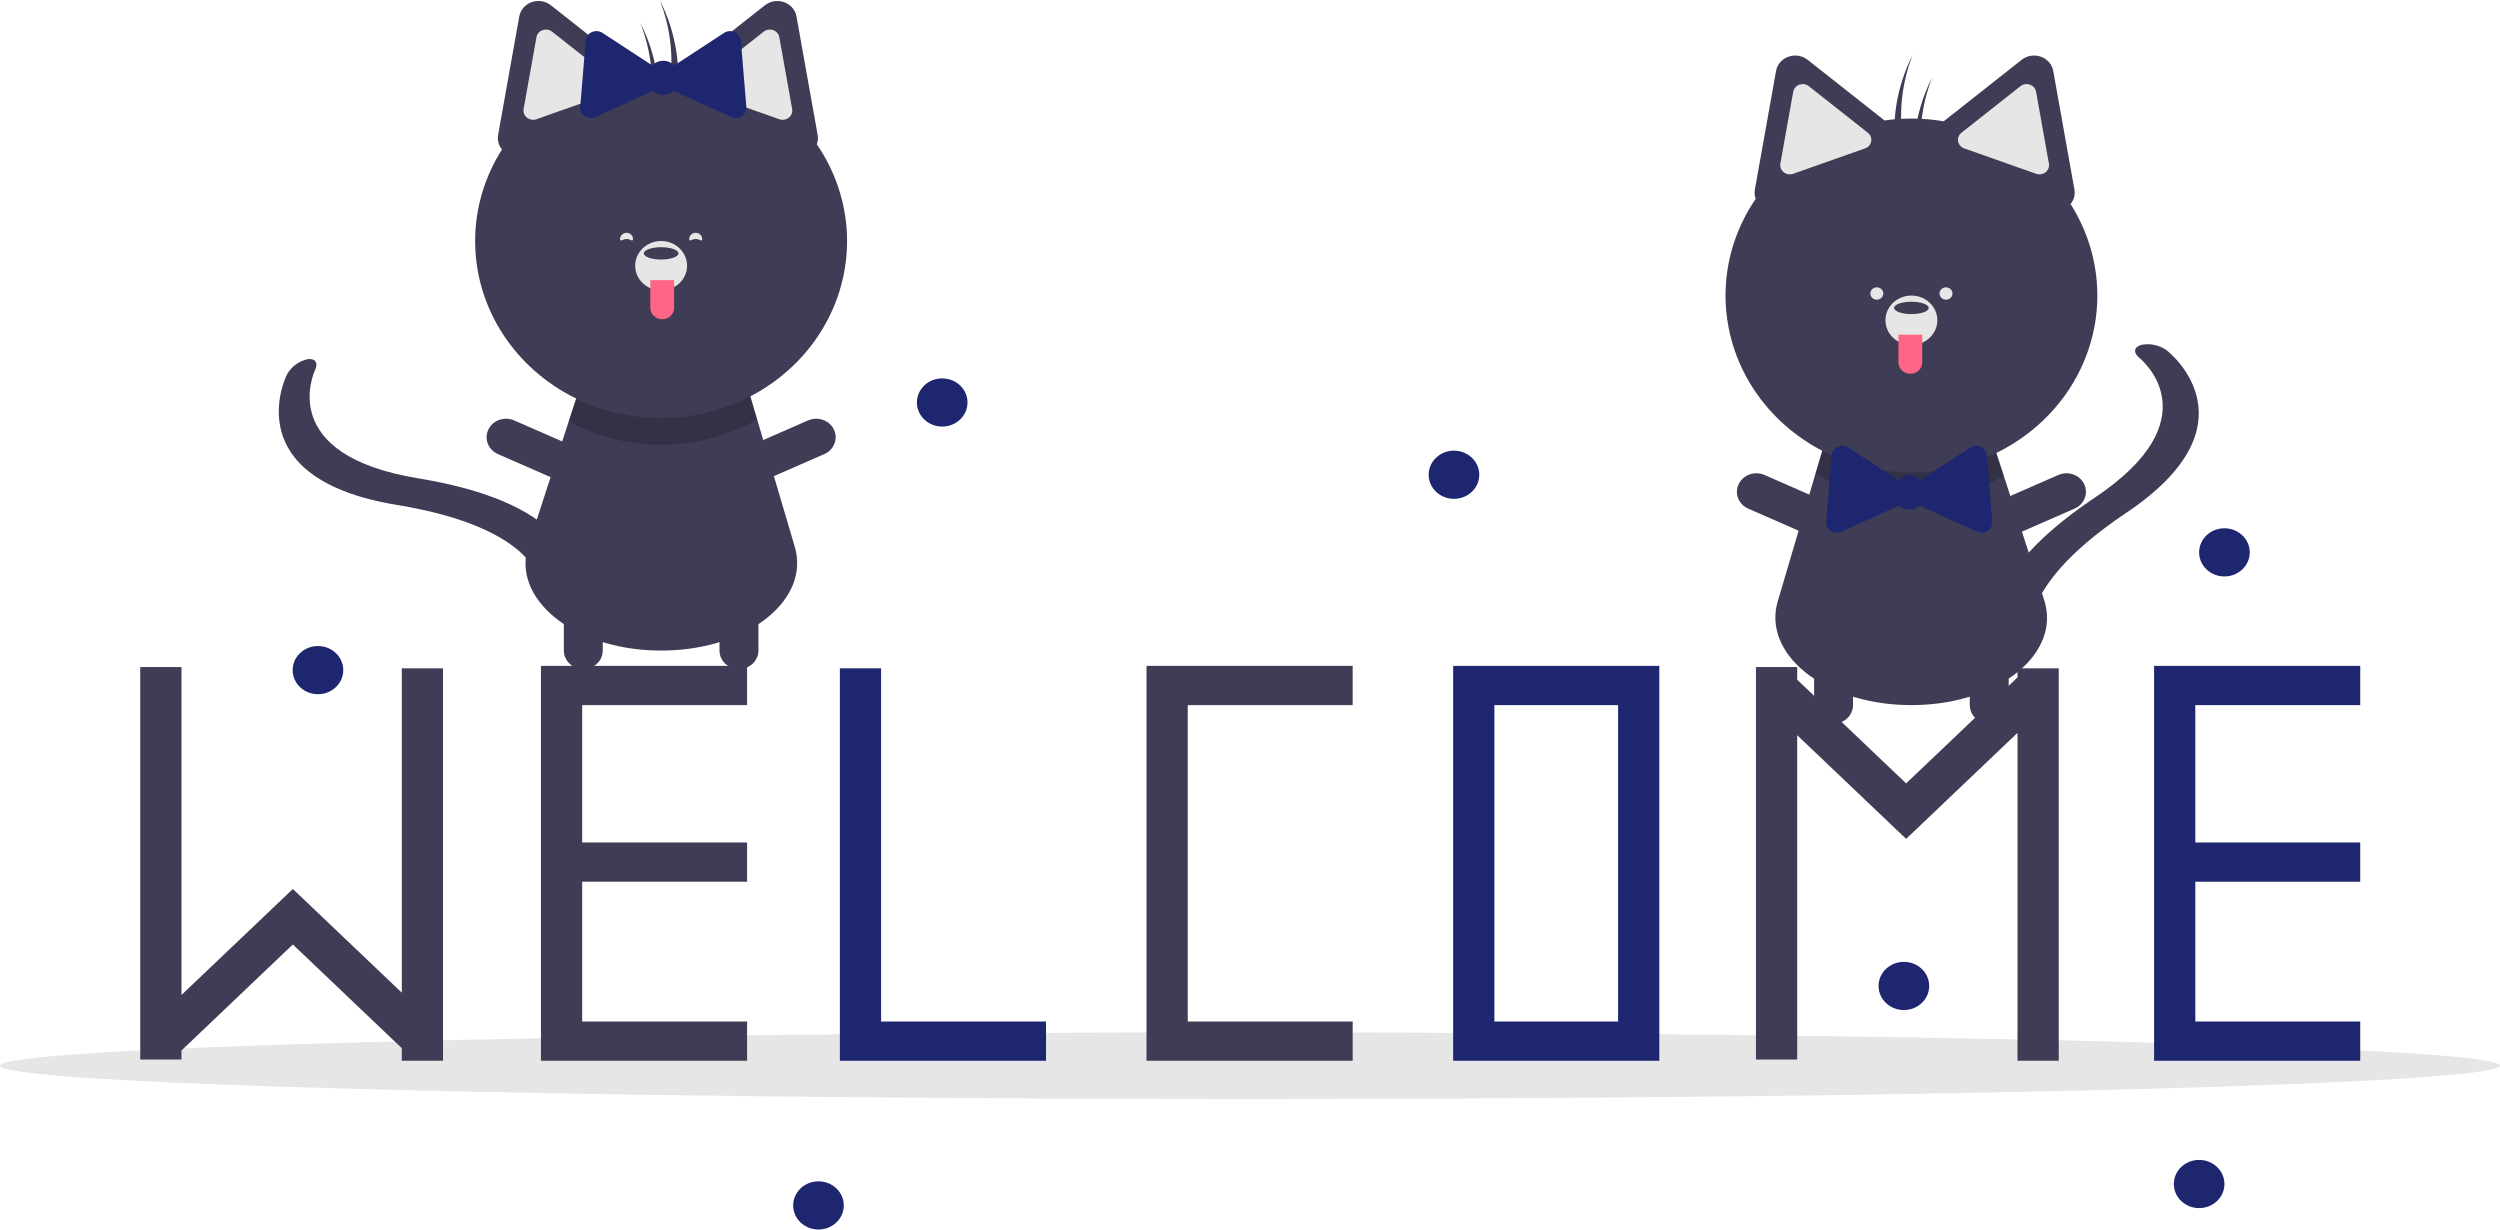<svg width="549" height="270" viewBox="0 0 549 270" fill="none" xmlns="http://www.w3.org/2000/svg">
<path d="M274.5 241.332C426.102 241.332 549 238.06 549 234.023C549 229.987 426.102 226.715 274.5 226.715C122.898 226.715 0 229.987 0 234.023C0 238.06 122.898 241.332 274.5 241.332Z" fill="#E6E6E6"/>
<path d="M420.789 154.832C420.442 154.836 420.096 154.841 419.745 154.841C419.393 154.841 419.047 154.836 418.7 154.832C400.325 154.434 387.007 143.506 390.397 132.04L398.663 104.07L400.752 96.993L437.787 97.594L440.038 104.518L448.898 131.769C452.649 143.298 439.33 154.434 420.789 154.832Z" fill="#3F3D56"/>
<path opacity="0.2" d="M440.038 104.518C433.723 107.953 426.56 109.723 419.287 109.645C412.013 109.566 404.894 107.642 398.663 104.07L400.752 96.993L437.787 97.594L440.038 104.518Z" fill="black"/>
<path d="M438.475 132.969C440.075 127.293 445.333 119.106 460.079 109.235C485.796 92.018 470.455 79.108 469.79 78.567C468.395 77.432 468.601 76.158 470.269 75.723C471.237 75.539 472.236 75.553 473.198 75.767C474.16 75.98 475.064 76.386 475.847 76.959C476.68 77.614 495.891 93.23 466.871 112.655C440.754 130.141 446.307 141.554 446.37 141.664C447.07 142.885 445.948 143.861 443.861 143.848C441.775 143.835 439.515 142.836 438.813 141.616C438.665 141.358 436.984 138.252 438.475 132.969Z" fill="#3F3D56"/>
<path d="M402.651 158.908C402.09 158.908 401.535 158.803 401.016 158.598C400.498 158.394 400.027 158.094 399.63 157.717C399.233 157.339 398.918 156.891 398.703 156.397C398.489 155.904 398.378 155.375 398.378 154.841V137.215C398.378 136.136 398.828 135.102 399.63 134.339C400.431 133.576 401.518 133.148 402.651 133.148C403.785 133.148 404.872 133.576 405.673 134.339C406.474 135.102 406.925 136.136 406.925 137.215V154.841C406.925 155.375 406.814 155.904 406.599 156.397C406.385 156.891 406.07 157.339 405.673 157.717C405.276 158.094 404.805 158.394 404.287 158.598C403.768 158.803 403.213 158.908 402.651 158.908V158.908Z" fill="#3F3D56"/>
<path d="M406.398 117.064C406.164 117.55 405.831 117.986 405.419 118.349C405.007 118.712 404.525 118.994 403.998 119.179C403.472 119.364 402.912 119.449 402.352 119.429C401.791 119.408 401.24 119.283 400.73 119.059L383.908 111.692C382.879 111.241 382.081 110.419 381.689 109.408C381.297 108.396 381.342 107.278 381.816 106.299C382.289 105.32 383.152 104.559 384.214 104.185C385.276 103.811 386.45 103.853 387.48 104.302L404.302 111.669C404.812 111.892 405.271 112.209 405.652 112.601C406.033 112.993 406.33 113.453 406.524 113.954C406.719 114.455 406.808 114.987 406.786 115.521C406.765 116.055 406.633 116.579 406.398 117.064V117.064Z" fill="#3F3D56"/>
<path d="M433.091 117.064C433.325 117.55 433.658 117.986 434.07 118.349C434.482 118.712 434.965 118.994 435.491 119.179C436.017 119.365 436.577 119.449 437.138 119.429C437.698 119.408 438.249 119.283 438.759 119.059L455.582 111.692C456.611 111.242 457.41 110.42 457.803 109.408C458.197 108.396 458.151 107.277 457.678 106.297C457.204 105.317 456.341 104.557 455.278 104.182C454.215 103.808 453.039 103.851 452.009 104.302L435.187 111.669C434.677 111.892 434.218 112.209 433.837 112.601C433.456 112.993 433.16 113.453 432.965 113.954C432.77 114.455 432.681 114.987 432.703 115.521C432.724 116.055 432.856 116.579 433.091 117.064V117.064Z" fill="#3F3D56"/>
<path d="M436.838 158.908C437.399 158.908 437.954 158.803 438.473 158.598C438.991 158.394 439.462 158.094 439.859 157.717C440.256 157.339 440.571 156.891 440.786 156.397C441 155.904 441.111 155.375 441.111 154.841V137.215C441.111 136.136 440.661 135.102 439.859 134.339C439.058 133.576 437.971 133.148 436.838 133.148C435.704 133.148 434.617 133.576 433.816 134.339C433.015 135.102 432.564 136.136 432.564 137.215V154.841C432.564 155.375 432.675 155.904 432.89 156.397C433.104 156.891 433.419 157.339 433.816 157.717C434.213 158.094 434.684 158.394 435.202 158.598C435.721 158.803 436.276 158.908 436.838 158.908V158.908Z" fill="#3F3D56"/>
<path d="M454.696 44.801C455.065 44.358 455.332 43.846 455.478 43.298C455.624 42.75 455.647 42.179 455.544 41.622L453.218 28.599L450.893 15.577C450.767 14.874 450.449 14.214 449.971 13.665C449.493 13.116 448.872 12.696 448.169 12.448C447.466 12.2 446.708 12.132 445.969 12.252C445.23 12.371 444.538 12.674 443.961 13.129L433.275 21.558L426.837 26.635C422.543 25.909 418.155 25.846 413.84 26.449L407.639 21.558L396.953 13.129C396.376 12.674 395.683 12.371 394.945 12.252C394.206 12.132 393.447 12.2 392.744 12.448C392.042 12.696 391.42 13.116 390.942 13.665C390.464 14.214 390.146 14.874 390.021 15.577L387.695 28.599L385.369 41.622C385.245 42.307 385.309 43.01 385.555 43.664C381.57 49.48 379.294 56.206 378.965 63.143C378.636 70.079 380.266 76.973 383.684 83.107C387.103 89.241 392.187 94.391 398.405 98.022C404.624 101.652 411.751 103.63 419.045 103.75C426.339 103.87 433.534 102.128 439.881 98.704C446.228 95.28 451.495 90.3 455.134 84.282C458.774 78.264 460.653 71.428 460.576 64.485C460.499 57.541 458.468 50.744 454.696 44.801V44.801Z" fill="#3F3D56"/>
<path d="M395.882 18.466C395.629 18.466 395.377 18.509 395.14 18.594C394.791 18.715 394.482 18.922 394.245 19.194C394.008 19.466 393.851 19.794 393.791 20.143L390.971 35.935C390.909 36.283 390.944 36.641 391.073 36.972C391.202 37.303 391.42 37.596 391.706 37.821C391.991 38.047 392.334 38.196 392.7 38.256C393.066 38.315 393.442 38.281 393.789 38.158L409.568 32.587C409.916 32.464 410.224 32.256 410.461 31.984C410.697 31.713 410.855 31.386 410.917 31.038C410.979 30.69 410.944 30.333 410.815 30.002C410.686 29.671 410.467 29.378 410.182 29.152L410.182 29.152L397.223 18.931C396.847 18.631 396.372 18.466 395.882 18.466V18.466Z" fill="#E6E6E6"/>
<path d="M445.032 18.466C444.541 18.466 444.066 18.631 443.69 18.931L430.732 29.152C430.446 29.378 430.228 29.671 430.099 30.002C429.97 30.333 429.935 30.69 429.997 31.038C430.059 31.386 430.216 31.713 430.453 31.984C430.69 32.256 430.997 32.464 431.345 32.587L447.124 38.158C447.472 38.281 447.848 38.315 448.213 38.256C448.579 38.196 448.922 38.047 449.208 37.821C449.493 37.596 449.712 37.303 449.841 36.972C449.97 36.641 450.005 36.283 449.943 35.935L447.123 20.143C447.062 19.794 446.906 19.466 446.669 19.194C446.432 18.922 446.123 18.715 445.774 18.594C445.536 18.509 445.285 18.466 445.032 18.466Z" fill="#E6E6E6"/>
<path d="M419.745 75.752C422.891 75.752 425.442 73.324 425.442 70.329C425.442 67.334 422.891 64.906 419.745 64.906C416.598 64.906 414.047 67.334 414.047 70.329C414.047 73.324 416.598 75.752 419.745 75.752Z" fill="#E6E6E6"/>
<path d="M419.745 68.973C421.842 68.973 423.543 68.366 423.543 67.617C423.543 66.868 421.842 66.261 419.745 66.261C417.647 66.261 415.946 66.868 415.946 67.617C415.946 68.366 417.647 68.973 419.745 68.973Z" fill="#3F3D56"/>
<path d="M416.896 73.492H422.119V79.593C422.119 79.92 422.051 80.243 421.92 80.545C421.789 80.846 421.596 81.12 421.354 81.351C421.111 81.582 420.823 81.765 420.507 81.89C420.19 82.015 419.85 82.079 419.507 82.079V82.079C418.815 82.079 418.15 81.817 417.661 81.351C417.171 80.885 416.896 80.253 416.896 79.593V73.492H416.896Z" fill="#FF6584"/>
<path d="M420.062 11.978C419.788 12.519 419.522 13.065 419.272 13.623C416.325 20.164 415.331 27.352 416.4 34.396C416.934 33.658 417.496 32.889 418.068 32.111C416.844 25.351 417.532 18.402 420.062 11.978V11.978Z" fill="#3F3D56"/>
<path d="M424.335 16.949C424.061 17.49 423.795 18.036 423.545 18.594C420.598 25.135 419.604 32.323 420.673 39.367C421.208 38.629 421.769 37.86 422.341 37.082C421.117 30.322 421.805 23.373 424.335 16.949V16.949Z" fill="#3F3D56"/>
<path d="M437.51 114.546L436.908 107.259L436.306 99.972C436.273 99.578 436.132 99.2 435.898 98.875C435.663 98.549 435.342 98.289 434.968 98.119C434.594 97.949 434.179 97.876 433.766 97.907C433.352 97.938 432.955 98.072 432.613 98.295L426.284 102.435L421.662 105.458C421.367 105.129 421 104.864 420.587 104.683C420.174 104.502 419.725 104.408 419.27 104.408C418.815 104.408 418.366 104.502 417.952 104.683C417.539 104.864 417.173 105.129 416.877 105.458L412.256 102.435L405.926 98.295C405.585 98.072 405.187 97.938 404.774 97.907C404.361 97.876 403.946 97.949 403.572 98.119C403.197 98.289 402.877 98.549 402.642 98.875C402.407 99.2 402.266 99.578 402.234 99.972L401.632 107.259L401.03 114.546C400.997 114.939 401.074 115.334 401.253 115.69C401.431 116.046 401.705 116.351 402.047 116.575C402.389 116.798 402.786 116.932 403.2 116.963C403.613 116.994 404.028 116.921 404.402 116.751L411.333 113.604L417.028 111.018C417.321 111.301 417.67 111.525 418.055 111.678C418.44 111.831 418.853 111.91 419.27 111.91C419.687 111.91 420.1 111.831 420.485 111.678C420.87 111.525 421.219 111.301 421.512 111.018L427.207 113.604L434.138 116.751C434.512 116.921 434.927 116.994 435.34 116.963C435.753 116.932 436.151 116.798 436.493 116.575C436.834 116.351 437.108 116.046 437.287 115.69C437.465 115.334 437.542 114.939 437.51 114.546V114.546Z" fill="#1D266E"/>
<path d="M412.148 65.809C412.934 65.809 413.572 65.202 413.572 64.454C413.572 63.705 412.934 63.098 412.148 63.098C411.361 63.098 410.723 63.705 410.723 64.454C410.723 65.202 411.361 65.809 412.148 65.809Z" fill="#E6E6E6"/>
<path d="M427.341 65.809C428.128 65.809 428.766 65.202 428.766 64.454C428.766 63.705 428.128 63.098 427.341 63.098C426.555 63.098 425.917 63.705 425.917 64.454C425.917 65.202 426.555 65.809 427.341 65.809Z" fill="#E6E6E6"/>
<path d="M144.139 142.854C144.486 142.858 144.832 142.863 145.184 142.863C145.535 142.863 145.882 142.858 146.228 142.854C164.603 142.456 177.922 131.528 174.531 120.062L166.265 92.092L164.176 85.015L127.141 85.616L124.89 92.54L116.03 119.791C112.279 131.32 125.598 142.456 144.139 142.854Z" fill="#3F3D56"/>
<path opacity="0.2" d="M124.89 92.54C131.205 95.975 138.369 97.745 145.642 97.666C152.915 97.588 160.034 95.664 166.265 92.092L164.176 85.015L127.141 85.616L124.89 92.54Z" fill="black"/>
<path d="M121.955 117.675C117.958 113.197 109.525 107.939 91.759 105.024C60.775 99.936 68.837 82.019 69.195 81.26C69.945 79.666 69.187 78.599 67.484 78.885C66.525 79.112 65.629 79.533 64.856 80.117C64.082 80.702 63.448 81.437 62.997 82.274C62.539 83.205 52.196 105.143 87.158 110.881C118.624 116.048 118.736 128.625 118.728 128.75C118.644 130.139 120.098 130.564 121.977 129.703C123.857 128.841 125.451 127.017 125.537 125.629C125.555 125.336 125.677 121.844 121.955 117.675Z" fill="#3F3D56"/>
<path d="M162.277 146.93C162.838 146.93 163.394 146.825 163.912 146.62C164.43 146.416 164.902 146.116 165.298 145.739C165.695 145.361 166.01 144.913 166.225 144.419C166.439 143.926 166.55 143.397 166.55 142.863V125.237C166.549 124.159 166.098 123.126 165.297 122.364C164.495 121.602 163.409 121.175 162.277 121.175C161.144 121.175 160.058 121.602 159.257 122.364C158.456 123.126 158.005 124.159 158.003 125.237V142.863C158.003 143.397 158.114 143.926 158.329 144.419C158.543 144.913 158.858 145.361 159.255 145.739C159.652 146.116 160.123 146.416 160.641 146.62C161.16 146.825 161.716 146.93 162.277 146.93V146.93Z" fill="#3F3D56"/>
<path d="M158.53 105.086C158.765 105.572 159.097 106.008 159.509 106.371C159.921 106.734 160.404 107.016 160.93 107.201C161.456 107.386 162.016 107.471 162.577 107.451C163.137 107.43 163.688 107.305 164.198 107.081L181.021 99.714C181.531 99.492 181.99 99.175 182.372 98.783C182.754 98.391 183.051 97.931 183.246 97.43C183.441 96.929 183.53 96.396 183.509 95.862C183.487 95.328 183.355 94.803 183.121 94.317C182.886 93.832 182.553 93.395 182.141 93.032C181.729 92.669 181.245 92.387 180.719 92.202C180.192 92.017 179.632 91.932 179.071 91.953C178.51 91.974 177.958 92.1 177.448 92.324L160.626 99.691C160.116 99.914 159.658 100.231 159.276 100.623C158.895 101.015 158.599 101.475 158.404 101.976C158.209 102.477 158.12 103.009 158.142 103.543C158.164 104.077 158.295 104.601 158.53 105.086V105.086Z" fill="#3F3D56"/>
<path d="M131.837 105.086C131.603 105.572 131.27 106.008 130.858 106.371C130.447 106.734 129.964 107.016 129.437 107.201C128.911 107.386 128.352 107.471 127.791 107.451C127.23 107.43 126.679 107.305 126.169 107.081L109.347 99.714C108.836 99.492 108.377 99.175 107.995 98.783C107.613 98.391 107.317 97.931 107.121 97.43C106.926 96.929 106.837 96.396 106.859 95.862C106.88 95.328 107.012 94.803 107.247 94.317C107.481 93.832 107.814 93.395 108.226 93.032C108.639 92.669 109.122 92.387 109.649 92.202C110.176 92.017 110.736 91.932 111.297 91.953C111.858 91.974 112.409 92.1 112.919 92.324L129.741 99.691C130.251 99.914 130.71 100.231 131.091 100.623C131.472 101.015 131.769 101.475 131.963 101.976C132.158 102.477 132.247 103.009 132.225 103.543C132.204 104.077 132.072 104.601 131.837 105.086Z" fill="#3F3D56"/>
<path d="M128.091 146.93C127.529 146.93 126.974 146.825 126.455 146.62C125.937 146.416 125.466 146.116 125.069 145.739C124.672 145.361 124.357 144.913 124.143 144.419C123.928 143.926 123.817 143.397 123.817 142.863V125.237C123.819 124.159 124.27 123.126 125.071 122.364C125.872 121.602 126.958 121.175 128.091 121.175C129.223 121.175 130.309 121.602 131.11 122.364C131.912 123.126 132.363 124.159 132.364 125.237V142.863C132.364 143.397 132.253 143.926 132.039 144.419C131.824 144.913 131.509 145.361 131.112 145.739C130.716 146.116 130.244 146.416 129.726 146.62C129.208 146.825 128.652 146.93 128.091 146.93V146.93Z" fill="#3F3D56"/>
<path d="M179.373 31.686C179.619 31.032 179.683 30.329 179.559 29.644L177.233 16.621L174.907 3.599C174.782 2.896 174.464 2.236 173.986 1.687C173.508 1.138 172.886 0.718 172.184 0.47C171.481 0.222 170.722 0.154 169.984 0.274C169.245 0.393 168.552 0.696 167.975 1.151L157.289 9.58L151.088 14.471C146.773 13.868 142.385 13.931 138.091 14.657L131.654 9.579L120.968 1.151C120.391 0.696 119.698 0.393 118.959 0.274C118.221 0.154 117.462 0.222 116.759 0.47C116.057 0.718 115.435 1.138 114.957 1.687C114.479 2.236 114.161 2.895 114.035 3.599L111.71 16.621L109.384 29.644C109.281 30.201 109.304 30.772 109.45 31.32C109.596 31.868 109.863 32.38 110.232 32.823C106.455 38.768 104.421 45.567 104.341 52.514C104.262 59.461 106.139 66.302 109.779 72.323C113.419 78.345 118.688 83.329 125.038 86.755C131.387 90.181 138.586 91.925 145.883 91.805C153.181 91.685 160.312 89.705 166.534 86.072C172.755 82.439 177.84 77.286 181.259 71.148C184.678 65.01 186.307 58.112 185.975 51.172C185.643 44.232 183.363 37.503 179.373 31.686H179.373Z" fill="#3F3D56"/>
<path d="M167.705 6.953L154.747 17.174L154.746 17.174C154.461 17.4 154.242 17.692 154.113 18.023C153.984 18.355 153.949 18.712 154.011 19.06C154.074 19.408 154.231 19.735 154.468 20.006C154.704 20.278 155.012 20.486 155.36 20.609L171.139 26.18C171.487 26.303 171.862 26.337 172.228 26.277C172.594 26.218 172.937 26.069 173.222 25.843C173.508 25.618 173.726 25.325 173.855 24.994C173.984 24.663 174.02 24.305 173.957 23.957L171.137 8.165C171.077 7.816 170.92 7.488 170.683 7.216C170.446 6.944 170.137 6.737 169.788 6.616C169.551 6.531 169.3 6.488 169.046 6.488C168.556 6.488 168.081 6.653 167.705 6.953V6.953Z" fill="#E6E6E6"/>
<path d="M119.155 6.616C118.806 6.737 118.497 6.944 118.26 7.216C118.022 7.488 117.866 7.816 117.806 8.165L114.985 23.957C114.923 24.305 114.958 24.663 115.088 24.994C115.217 25.325 115.435 25.618 115.721 25.843C116.006 26.069 116.349 26.218 116.715 26.277C117.081 26.337 117.456 26.303 117.804 26.18L133.583 20.609C133.931 20.486 134.239 20.278 134.475 20.006C134.712 19.735 134.869 19.408 134.931 19.06C134.994 18.712 134.958 18.355 134.829 18.023C134.7 17.692 134.482 17.4 134.197 17.174L121.238 6.953C120.862 6.653 120.387 6.488 119.897 6.488C119.643 6.488 119.392 6.531 119.155 6.616Z" fill="#E6E6E6"/>
<path d="M145.184 63.774C148.33 63.774 150.881 61.346 150.881 58.351C150.881 55.355 148.33 52.928 145.184 52.928C142.037 52.928 139.486 55.355 139.486 58.351C139.486 61.346 142.037 63.774 145.184 63.774Z" fill="#E6E6E6"/>
<path d="M145.184 56.995C147.282 56.995 148.982 56.388 148.982 55.639C148.982 54.89 147.282 54.283 145.184 54.283C143.086 54.283 141.385 54.89 141.385 55.639C141.385 56.388 143.086 56.995 145.184 56.995Z" fill="#3F3D56"/>
<path d="M145.421 70.101C145.078 70.101 144.739 70.037 144.422 69.912C144.105 69.787 143.817 69.604 143.574 69.373C143.332 69.142 143.14 68.868 143.008 68.567C142.877 68.265 142.81 67.942 142.81 67.615V61.514H148.032L148.032 67.615C148.032 67.942 147.965 68.265 147.834 68.567C147.702 68.868 147.51 69.142 147.268 69.373C147.025 69.604 146.737 69.787 146.42 69.912C146.104 70.037 145.764 70.101 145.421 70.101V70.101Z" fill="#FF6584"/>
<path d="M144.867 0C145.141 0.541 145.406 1.087 145.657 1.645C148.603 8.186 149.597 15.374 148.528 22.418C147.994 21.68 147.432 20.91 146.861 20.133C148.084 13.372 147.396 6.424 144.867 0V0Z" fill="#3F3D56"/>
<path d="M140.593 4.971C140.867 5.512 141.133 6.058 141.383 6.616C144.33 13.157 145.324 20.345 144.255 27.389C143.721 26.651 143.159 25.882 142.587 25.104C143.811 18.344 143.123 11.395 140.593 4.971V4.971Z" fill="#3F3D56"/>
<path d="M127.419 23.479L128.021 16.192L128.622 8.905C128.655 8.512 128.796 8.133 129.031 7.808C129.265 7.483 129.586 7.222 129.96 7.052C130.335 6.882 130.749 6.809 131.163 6.84C131.576 6.871 131.973 7.005 132.315 7.228L138.644 11.368L143.266 14.391C143.561 14.062 143.928 13.797 144.341 13.616C144.754 13.435 145.204 13.341 145.658 13.341C146.113 13.341 146.563 13.435 146.976 13.616C147.389 13.797 147.756 14.062 148.051 14.391L152.673 11.368L159.002 7.228C159.343 7.005 159.741 6.871 160.154 6.84C160.568 6.809 160.982 6.882 161.357 7.052C161.731 7.222 162.051 7.483 162.286 7.808C162.521 8.133 162.662 8.512 162.694 8.905L163.296 16.192L163.898 23.479C163.931 23.872 163.854 24.267 163.675 24.623C163.497 24.98 163.223 25.285 162.881 25.508C162.54 25.732 162.142 25.866 161.729 25.897C161.315 25.928 160.901 25.854 160.526 25.684L153.595 22.537L147.9 19.951C147.607 20.234 147.258 20.458 146.873 20.611C146.489 20.765 146.076 20.843 145.658 20.843C145.241 20.843 144.828 20.765 144.443 20.611C144.059 20.458 143.709 20.234 143.416 19.951L137.721 22.537L130.79 25.684C130.416 25.854 130.002 25.928 129.588 25.897C129.175 25.866 128.777 25.732 128.436 25.508C128.094 25.285 127.82 24.98 127.641 24.623C127.463 24.267 127.386 23.872 127.419 23.479V23.479Z" fill="#1D266E"/>
<path d="M151.356 52.475C151.356 53.224 151.994 52.475 152.781 52.475C153.567 52.475 154.205 53.224 154.205 52.475C154.204 52.116 154.054 51.772 153.787 51.519C153.52 51.265 153.158 51.123 152.781 51.123C152.403 51.123 152.041 51.265 151.774 51.519C151.507 51.772 151.357 52.116 151.356 52.475V52.475Z" fill="#E6E6E6"/>
<path d="M139.011 52.475C139.011 53.224 138.373 52.475 137.587 52.475C136.8 52.475 136.162 53.224 136.162 52.475C136.163 52.116 136.314 51.772 136.581 51.519C136.848 51.265 137.21 51.123 137.587 51.123C137.964 51.123 138.326 51.265 138.593 51.519C138.86 51.772 139.01 52.116 139.011 52.475V52.475Z" fill="#E6E6E6"/>
<path d="M297.046 154.843V146.225H251.775V146.764V154.843V224.326V232.944H260.829H297.046V224.326H260.829V154.843H297.046Z" fill="#3F3D56"/>
<path d="M319.116 146.225V232.944H364.387V146.225H319.116ZM355.333 224.326H328.17V154.843H355.333V224.326Z" fill="#1D266E"/>
<path d="M193.488 224.326V146.764H184.434V224.326V232.944H193.488H229.705V224.326H193.488Z" fill="#1D266E"/>
<path d="M164.062 154.843V146.225H118.791V146.764V154.843V185.006V193.625V224.326V232.944H127.846H164.062V224.326H127.846V193.625H164.062V185.006H127.846V154.843H164.062Z" fill="#3F3D56"/>
<path d="M518.308 154.843V146.225H473.037V146.764V154.843V185.006V193.625V224.326V232.944H482.092H518.308V224.326H482.092V193.625H518.308V185.006H482.092V154.843H518.308Z" fill="#1D266E"/>
<path d="M88.233 146.764V217.99L64.36 195.268L64.306 195.32L64.255 195.272L39.85 218.502V146.495H30.796V232.675H39.85V230.689L64.31 207.407L88.233 230.179V232.944H97.288V146.764H88.233Z" fill="#3F3D56"/>
<path d="M443.045 146.764V148.749L418.585 172.031L394.662 149.261V146.495H385.607V232.675H394.662V161.448L418.535 184.171L418.59 184.119L418.64 184.167L443.045 160.937V232.944H452.099V146.764H443.045Z" fill="#3F3D56"/>
<path d="M206.908 93.675C209.977 93.675 212.465 91.307 212.465 88.385C212.465 85.464 209.977 83.096 206.908 83.096C203.838 83.096 201.35 85.464 201.35 88.385C201.35 91.307 203.838 93.675 206.908 93.675Z" fill="#1D266E"/>
<path d="M69.824 152.45C72.893 152.45 75.381 150.082 75.381 147.16C75.381 144.239 72.893 141.871 69.824 141.871C66.754 141.871 64.266 144.239 64.266 147.16C64.266 150.082 66.754 152.45 69.824 152.45Z" fill="#1D266E"/>
<path d="M179.738 270C182.807 270 185.295 267.632 185.295 264.71C185.295 261.789 182.807 259.421 179.738 259.421C176.668 259.421 174.18 261.789 174.18 264.71C174.18 267.632 176.668 270 179.738 270Z" fill="#1D266E"/>
<path d="M319.292 109.544C322.361 109.544 324.849 107.176 324.849 104.255C324.849 101.333 322.361 98.965 319.292 98.965C316.222 98.965 313.734 101.333 313.734 104.255C313.734 107.176 316.222 109.544 319.292 109.544Z" fill="#1D266E"/>
<path d="M482.928 265.298C485.997 265.298 488.486 262.93 488.486 260.008C488.486 257.087 485.997 254.719 482.928 254.719C479.859 254.719 477.371 257.087 477.371 260.008C477.371 262.93 479.859 265.298 482.928 265.298Z" fill="#1D266E"/>
<path d="M488.485 126.589C491.555 126.589 494.043 124.221 494.043 121.299C494.043 118.378 491.555 116.01 488.485 116.01C485.416 116.01 482.928 118.378 482.928 121.299C482.928 124.221 485.416 126.589 488.485 126.589Z" fill="#1D266E"/>
<path d="M418.091 221.805C421.16 221.805 423.648 219.436 423.648 216.515C423.648 213.593 421.16 211.225 418.091 211.225C415.022 211.225 412.534 213.593 412.534 216.515C412.534 219.436 415.022 221.805 418.091 221.805Z" fill="#1D266E"/>
</svg>
